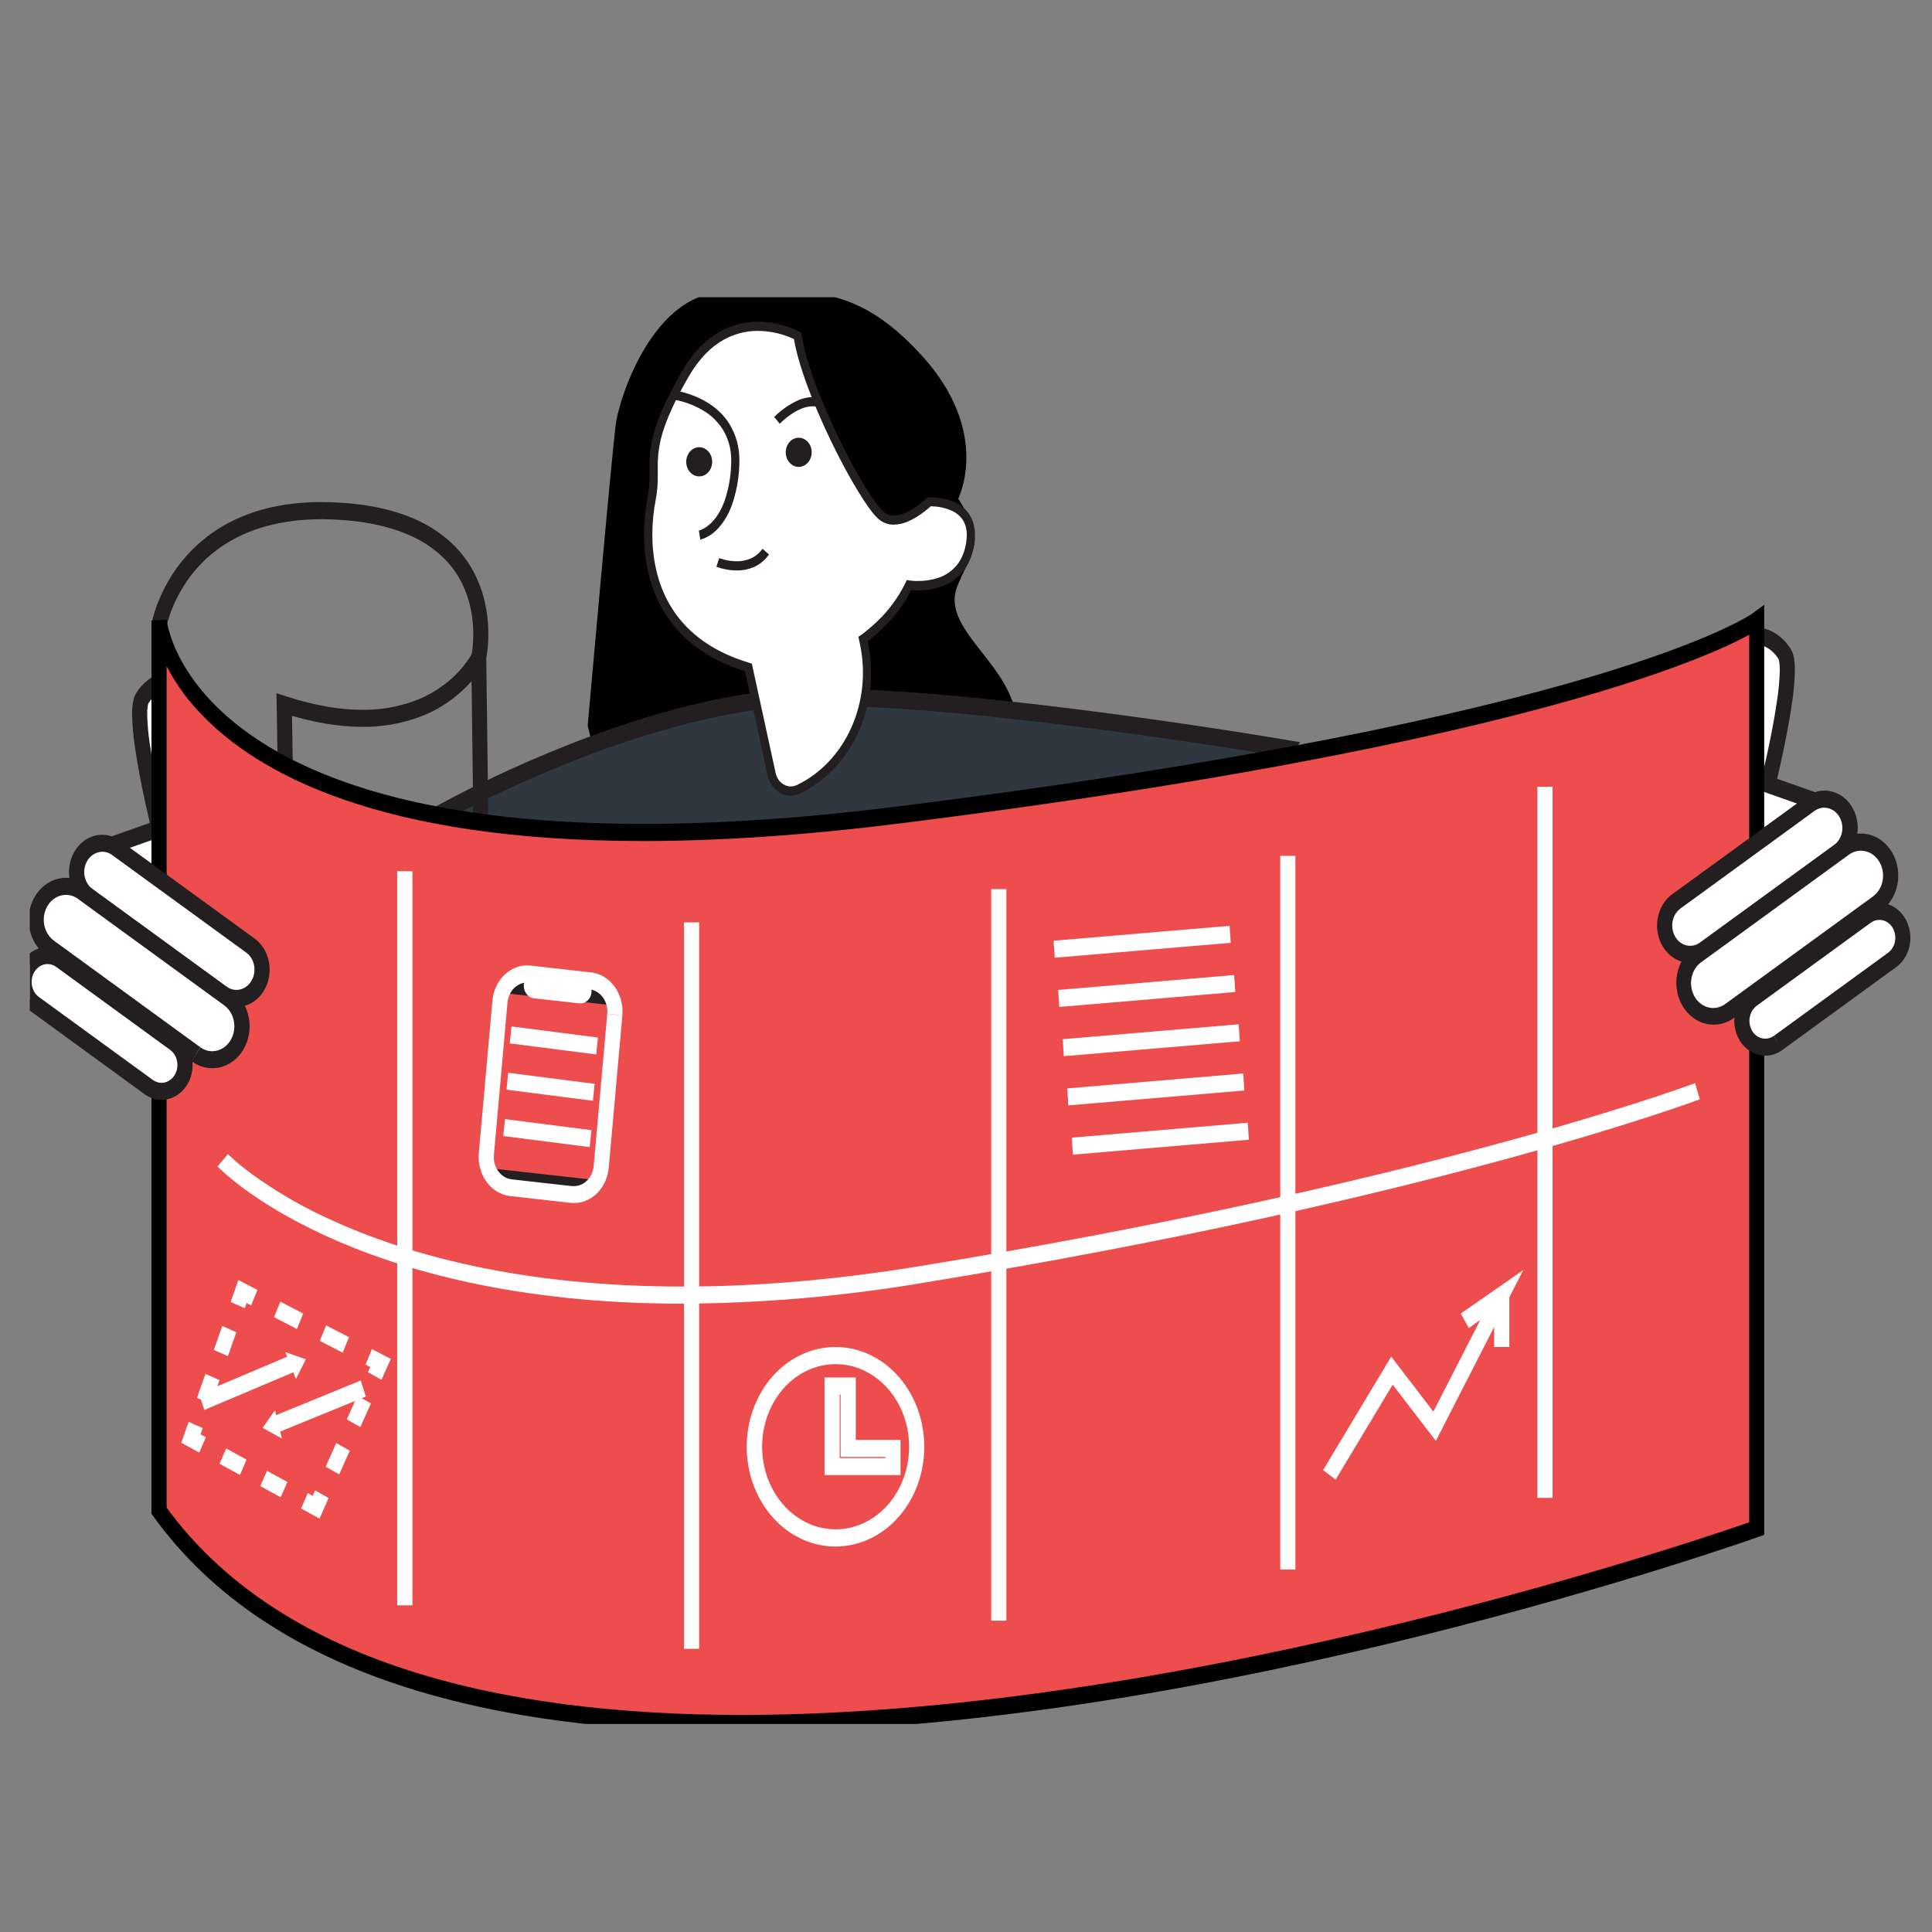 <svg width="130" height="130" viewBox="0 0 130 130" fill="none" xmlns="http://www.w3.org/2000/svg">
<rect x="0" y="0" width="130" height="130" fill="#808080" stroke="none"/>
<g clip-path="url(#clip0_2179_2090)">
<path d="M68.256 65.148C68.256 65.148 73.042 63.738 72.369 57.642C71.695 51.546 70.097 56.218 70.716 52.643C71.336 49.069 69.184 50.063 68.071 47.061C66.958 44.06 63.372 41.974 64.428 39.414C65.485 36.855 66.363 36.502 64.477 33.548C64.477 33.548 66.757 29.094 62 23.895C57.243 18.696 53.886 19.728 48.923 19.649C43.959 19.57 41.698 26.746 41.447 28.452C41.197 30.158 39.546 48.823 39.546 48.823L42.931 62.858L68.256 65.148Z" fill="black"/>
<path d="M29.632 54.738C29.632 54.738 43.414 46.992 54.593 46.906C65.772 46.819 86.444 50.344 86.444 50.344L76.49 62.134H37.132L29.632 54.738Z" fill="#2F3841"/>
<path d="M29.632 54.738L29.859 55.25H29.868C32.618 53.762 35.439 52.446 38.318 51.307C40.906 50.265 43.545 49.393 46.223 48.696C49.02 47.982 51.896 47.503 54.596 47.484H55.001C57.794 47.484 61.157 47.698 64.624 48.019C69.826 48.511 75.259 49.229 79.4 49.834C81.469 50.135 83.211 50.408 84.436 50.605L85.862 50.836L86.238 50.9L86.368 50.921L86.444 50.354L86.075 49.96L76.272 61.567H37.327L29.969 54.309L29.632 54.741L29.859 55.253L29.632 54.741L29.296 55.172L36.943 62.714H76.716L87.497 49.942L86.521 49.778C86.521 49.778 81.469 48.916 75.012 48.054C71.78 47.623 68.198 47.192 64.713 46.868C61.228 46.544 57.843 46.328 55.005 46.328H54.593C51.748 46.351 48.757 46.858 45.866 47.602C41.532 48.72 37.425 50.372 34.396 51.746C31.367 53.12 29.411 54.218 29.411 54.223L28.733 54.605L29.303 55.168L29.632 54.738Z" fill="#231F20"/>
<path d="M10.701 42.082L11.201 42.19L10.937 42.133L11.201 42.192L10.937 42.134L11.201 42.193C11.201 42.193 11.201 42.165 11.217 42.111C11.335 41.605 11.502 41.114 11.712 40.648C12.371 39.169 13.365 37.912 14.594 37.003C16.14 35.846 18.382 34.938 21.655 34.936C22.13 34.936 22.627 34.956 23.146 34.997C25.126 35.151 26.654 35.571 27.831 36.143C28.6 36.502 29.311 37.003 29.933 37.625C30.639 38.338 31.173 39.239 31.488 40.245C31.728 41.025 31.849 41.846 31.846 42.671C31.847 43.025 31.825 43.379 31.781 43.729C31.765 43.855 31.749 43.953 31.737 44.017L31.724 44.088V44.102L31.927 44.158L31.724 44.101L31.927 44.157L31.724 44.099L31.708 44.171L31.854 55.645L31.108 61.366L31.612 61.449L31.779 60.907H31.766C28.185 59.427 24.729 57.588 21.44 55.412C18.921 53.708 16.428 51.692 14.536 49.426C13.624 48.362 12.844 47.165 12.219 45.866C11.648 44.683 11.304 43.378 11.209 42.036L10.701 42.075L11.201 42.183L10.701 42.075L10.191 42.115C10.298 43.639 10.691 45.121 11.345 46.462C12.477 48.859 14.304 51.004 16.397 52.895C19.538 55.731 23.29 57.993 26.261 59.555C29.231 61.117 31.422 61.973 31.434 61.978L32.017 62.208L32.865 55.71L32.719 44.219L32.209 44.227L32.703 44.366C32.812 43.804 32.864 43.23 32.859 42.655C32.861 41.821 32.755 40.99 32.543 40.191C32.343 39.447 32.044 38.742 31.654 38.101C31.02 37.062 30.07 36.079 28.698 35.318C27.326 34.556 25.538 34.024 23.208 33.844C22.667 33.804 22.147 33.783 21.648 33.782C19.179 33.782 17.216 34.273 15.675 35.036C14.64 35.534 13.687 36.223 12.854 37.073C11.953 37.995 11.224 39.108 10.707 40.348C10.483 40.865 10.313 41.41 10.2 41.971L10.187 42.043V42.118L10.701 42.082Z" fill="#231F20"/>
<path d="M31.766 43.957L31.947 44.065L31.766 43.955L31.947 44.063L31.766 43.953C31.766 43.963 31.294 44.92 30.146 45.866C29.456 46.429 28.692 46.868 27.881 47.166C26.752 47.575 25.571 47.776 24.384 47.761C22.948 47.761 21.253 47.507 19.266 46.858L18.602 46.642L18.734 54.53L19.754 54.508L19.635 47.399L19.125 47.408L18.979 47.96C21.047 48.633 22.838 48.907 24.381 48.907C25.695 48.923 27.003 48.695 28.251 48.234C29.523 47.765 30.683 46.979 31.645 45.933C32.043 45.51 32.387 45.026 32.665 44.495L31.766 43.955V43.957Z" fill="#231F20"/>
<path d="M7.512 56.878L10.701 55.754C10.701 55.754 8.807 48.181 9.578 46.976C10.348 45.771 11.395 45.771 11.395 45.771L15.295 57.647L12.844 60.714L7.512 56.878Z" fill="white"/>
<path d="M7.512 56.878L7.665 57.425L11.325 56.134L11.192 55.599C11.192 55.599 11.192 55.581 11.177 55.541C11.107 55.257 10.786 53.93 10.484 52.399C10.338 51.633 10.193 50.816 10.08 50.054C9.978 49.396 9.919 48.73 9.904 48.062C9.902 47.877 9.913 47.692 9.939 47.51C9.947 47.458 9.959 47.406 9.974 47.356C9.978 47.343 9.983 47.33 9.989 47.318V47.31H9.978L9.987 47.318H9.977L9.986 47.327C10.122 47.109 10.289 46.917 10.479 46.758C10.678 46.595 10.902 46.477 11.139 46.408C11.206 46.388 11.274 46.374 11.342 46.365H11.389V46.105V46.339V46.079V45.766L10.911 45.964L14.699 57.516L12.743 59.964L7.776 56.39L7.502 56.873L7.655 57.42L7.502 56.873L7.226 57.356L12.924 61.449L15.869 57.764L11.75 45.193H11.394C11.12 45.205 10.85 45.268 10.595 45.38C10.341 45.487 10.102 45.633 9.884 45.812C9.605 46.042 9.362 46.321 9.162 46.639C9.101 46.74 9.052 46.85 9.017 46.966C8.966 47.134 8.932 47.308 8.915 47.484C8.896 47.676 8.886 47.869 8.887 48.062C8.905 48.844 8.976 49.623 9.098 50.394C9.286 51.672 9.563 53.046 9.795 54.104C10.026 55.162 10.211 55.905 10.213 55.905L10.704 55.751L10.551 55.204L6.319 56.696L7.239 57.351L7.512 56.878Z" fill="#231F20"/>
<path d="M122.141 53.904L118.953 52.781C118.953 52.781 120.847 45.208 120.075 44.002C119.303 42.797 118.258 42.797 118.258 42.797L114.358 54.674L116.808 57.74L122.141 53.904Z" fill="white"/>
<path d="M122.141 53.904L122.286 53.357L119.104 52.234L118.959 52.781L119.45 52.935C119.45 52.935 119.779 51.613 120.108 49.987C120.273 49.169 120.438 48.278 120.563 47.425C120.686 46.655 120.757 45.875 120.774 45.093C120.777 44.84 120.76 44.588 120.723 44.338C120.705 44.223 120.679 44.11 120.644 43.999C120.61 43.883 120.561 43.773 120.499 43.672C120.299 43.354 120.056 43.075 119.778 42.845C119.472 42.593 119.126 42.41 118.758 42.308C118.596 42.259 118.429 42.231 118.261 42.226H117.903L113.774 54.801L116.718 58.487L123.337 53.727L122.294 53.359L122.148 53.906L121.874 53.423L116.906 56.997L114.951 54.549L118.739 42.997L118.261 42.799V43.002V43.372V43.002V43.372C118.434 43.387 118.603 43.434 118.762 43.51C119.129 43.682 119.444 43.969 119.67 44.337H119.678H119.67H119.678H119.67C119.699 44.404 119.717 44.477 119.725 44.551C119.749 44.729 119.76 44.91 119.759 45.09C119.741 45.809 119.675 46.526 119.56 47.235C119.381 48.465 119.107 49.819 118.88 50.858C118.766 51.379 118.664 51.823 118.589 52.136C118.552 52.291 118.522 52.416 118.501 52.499L118.478 52.596V52.627L118.344 53.162L122.005 54.453L122.151 53.906L121.877 53.423L122.141 53.904Z" fill="#231F20"/>
<path d="M10.701 41.754C10.701 41.754 12.331 60.86 60.443 54.836C108.554 48.812 118.201 41.754 118.201 41.754V102.855C118.201 102.855 33.365 133.147 10.701 101.65V41.754Z" fill="#ED4D4D"/>
<path d="M10.701 41.754L10.193 41.808C10.193 41.866 10.289 42.83 10.921 44.242C11.573 45.642 12.435 46.905 13.469 47.977C15.389 50.019 18.422 52.175 23.171 53.816C27.919 55.456 34.406 56.59 43.26 56.59C48.222 56.59 53.93 56.234 60.499 55.412C84.572 52.398 99.034 49.123 107.5 46.591C115.966 44.06 118.417 42.285 118.484 42.236L118.207 41.756H117.699V102.855H118.208L118.054 102.308L117.949 102.346C116.867 102.726 107.478 105.991 94.547 109.157C81.615 112.324 65.134 115.394 49.897 115.394C41.721 115.394 33.904 114.51 27.193 112.298C23.842 111.193 20.759 109.757 18.048 107.939C15.337 106.122 12.993 103.924 11.097 101.29L10.701 101.65H11.211V41.754H10.701L10.193 41.808L10.701 41.754H10.191V101.848L10.303 102.012C12.285 104.764 14.726 107.048 17.525 108.925C21.725 111.741 26.73 113.641 32.227 114.843C37.724 116.044 43.716 116.542 49.897 116.542C65.748 116.542 82.851 113.254 96.001 109.971C109.151 106.688 118.344 103.405 118.354 103.402L118.71 103.276V40.698L117.923 41.275L118.034 41.468L117.924 41.275L118.035 41.468L117.926 41.275C117.916 41.283 115.449 43.043 107.036 45.542C98.622 48.041 84.237 51.281 60.387 54.266C53.851 55.085 48.18 55.437 43.261 55.437C35.459 55.437 29.549 54.549 25.081 53.23C21.73 52.239 19.187 51.004 17.263 49.721C14.372 47.792 12.867 45.753 12.073 44.211C11.767 43.625 11.522 43.001 11.345 42.352C11.3 42.185 11.262 42.016 11.233 41.844C11.223 41.787 11.217 41.746 11.214 41.72V41.695L11.11 41.707L11.214 41.695L11.11 41.707L11.214 41.695L10.944 41.727L11.214 41.695L10.944 41.727L11.214 41.695L10.732 41.749L11.214 41.697L10.732 41.751L11.214 41.699L10.194 41.754H10.701Z" fill="black"/>
<path d="M40.176 79.415C39.993 79.738 39.735 79.998 39.429 80.166C39.123 80.334 38.782 80.403 38.443 80.367L34.379 79.906C34.04 79.869 33.717 79.727 33.445 79.496C33.174 79.264 32.965 78.953 32.842 78.596L40.176 79.415Z" fill="#231F20"/>
<path d="M41.341 67.66L33.781 66.807C33.934 66.398 34.2 66.056 34.539 65.829C34.878 65.603 35.273 65.505 35.665 65.549L39.722 66.006C40.114 66.052 40.482 66.237 40.774 66.534C41.065 66.832 41.264 67.226 41.341 67.66Z" fill="#231F20"/>
<path d="M41.367 68.281L40.86 68.223L39.947 78.462C39.914 78.832 39.761 79.174 39.516 79.424C39.271 79.673 38.953 79.811 38.623 79.811C38.577 79.811 38.532 79.811 38.487 79.811L34.429 79.355C34.18 79.327 33.943 79.221 33.745 79.048C33.553 78.88 33.405 78.656 33.316 78.402C33.258 78.23 33.228 78.048 33.228 77.865C33.228 77.815 33.23 77.765 33.235 77.716V77.696L34.148 67.462C34.161 67.313 34.194 67.167 34.246 67.03C34.347 66.758 34.518 66.526 34.736 66.362C34.954 66.199 35.21 66.112 35.473 66.111C35.518 66.111 35.563 66.111 35.608 66.111L39.666 66.568C39.95 66.6 40.217 66.734 40.428 66.949C40.64 67.165 40.785 67.451 40.841 67.765L40.855 67.834L40.841 67.763C40.859 67.86 40.868 67.958 40.868 68.056C40.868 68.107 40.868 68.158 40.86 68.21L41.367 68.268L41.876 68.325C41.883 68.237 41.887 68.148 41.887 68.058C41.887 67.884 41.872 67.711 41.841 67.541C41.741 66.986 41.486 66.482 41.113 66.102C40.74 65.722 40.269 65.486 39.768 65.43L35.71 64.973C35.631 64.963 35.552 64.958 35.473 64.958C35.01 64.959 34.557 65.113 34.172 65.401C33.786 65.689 33.485 66.098 33.305 66.578C33.214 66.821 33.157 67.078 33.133 67.341L32.219 77.578C32.211 77.667 32.206 77.757 32.206 77.847C32.206 78.172 32.26 78.495 32.365 78.798C32.522 79.255 32.788 79.654 33.135 79.951C33.481 80.248 33.894 80.431 34.328 80.48L38.385 80.936C38.465 80.945 38.544 80.95 38.623 80.95C39.206 80.949 39.768 80.705 40.201 80.265C40.633 79.825 40.904 79.219 40.962 78.567L41.876 68.33L41.367 68.281Z" fill="white"/>
<path d="M39.045 66.943L35.967 66.596C35.936 66.593 35.907 66.582 35.88 66.566C35.853 66.55 35.83 66.528 35.81 66.502C35.791 66.475 35.777 66.445 35.768 66.412C35.759 66.379 35.757 66.345 35.76 66.311C35.767 66.242 35.797 66.18 35.844 66.136C35.892 66.093 35.952 66.072 36.013 66.078L39.093 66.425C39.152 66.435 39.205 66.47 39.242 66.523C39.278 66.576 39.295 66.643 39.289 66.709C39.283 66.776 39.255 66.837 39.209 66.88C39.164 66.924 39.106 66.946 39.047 66.943H39.045Z" fill="white"/>
<path d="M39.045 66.943L39.096 66.373L36.016 66.026L35.988 66.337L36.195 66.127C36.148 66.071 36.085 66.035 36.016 66.026L35.988 66.337L36.195 66.127L35.988 66.339H36.267C36.266 66.261 36.241 66.186 36.195 66.127L35.988 66.339H35.943L36.264 66.383C36.265 66.368 36.265 66.353 36.264 66.339H35.94L36.261 66.383V66.368L35.984 66.337L36.17 66.57C36.222 66.518 36.255 66.446 36.261 66.368L35.984 66.337L36.17 66.57L35.984 66.337V66.643C36.053 66.644 36.12 66.615 36.17 66.563L35.984 66.331L35.967 66.643H35.996V66.327L35.967 66.643L39.046 66.989L39.074 66.678L38.866 66.887C38.912 66.945 38.977 66.982 39.046 66.989L39.074 66.678L38.866 66.887L39.074 66.678H38.794C38.795 66.755 38.82 66.829 38.866 66.887L39.074 66.678H39.054L38.796 66.665V66.678H39.055L38.797 66.665H38.936L38.797 66.655H38.936L38.797 66.645L39.306 66.686L38.799 66.629L39.076 66.66L38.88 66.452C38.829 66.504 38.796 66.576 38.79 66.653L39.067 66.684L38.88 66.452L39.067 66.684V66.371C38.998 66.372 38.932 66.4 38.88 66.452L39.067 66.684L39.094 66.375H39.067V66.686L39.094 66.376L39.044 66.946L38.992 67.516C39.017 67.518 39.042 67.518 39.067 67.516C39.25 67.516 39.427 67.439 39.563 67.3C39.7 67.162 39.785 66.971 39.804 66.766V66.75C39.804 66.735 39.804 66.712 39.804 66.683C39.804 66.476 39.736 66.277 39.613 66.124C39.489 65.971 39.32 65.874 39.137 65.854L36.058 65.507H35.983C35.799 65.507 35.622 65.585 35.485 65.724C35.349 65.862 35.264 66.053 35.245 66.258L35.752 66.314L35.247 66.242C35.245 66.275 35.245 66.309 35.247 66.342C35.247 66.548 35.316 66.747 35.439 66.9C35.562 67.053 35.731 67.15 35.914 67.171L38.994 67.516L39.045 66.943Z" fill="white"/>
<path d="M26.73 58.622V108.018H27.75V58.622" fill="white"/>
<path d="M46.024 62.065V110.944H47.044V62.065" fill="white"/>
<path d="M66.697 59.827V109.051H67.717V59.827" fill="white"/>
<path d="M86.145 57.59V105.608H87.165V57.59" fill="white"/>
<path d="M103.449 52.943V100.788H104.469V52.943" fill="white"/>
<path d="M14.639 78.487C14.678 78.531 16.872 80.84 21.872 83.137C26.872 85.434 34.674 87.722 45.924 87.722C51.331 87.693 56.728 87.226 62.074 86.325C96.562 80.697 114.355 73.977 114.377 73.968L114.056 72.88L114.007 72.898C112.959 73.288 95.274 79.749 61.927 85.19C55.942 86.173 50.624 86.569 45.924 86.569C34.797 86.569 27.13 84.314 22.259 82.076C20.408 81.246 18.632 80.219 16.955 79.009C16.392 78.593 15.982 78.249 15.717 78.012C15.584 77.892 15.487 77.801 15.426 77.74L15.357 77.671L15.341 77.657L15.133 77.896L15.337 77.653L15.133 77.896L15.337 77.653L14.637 78.487H14.639Z" fill="white"/>
<path d="M34.301 70.206L40.117 70.953L40.232 69.813L34.418 69.068" fill="white"/>
<path d="M34.083 73.322L39.897 74.069L40.012 72.929L34.198 72.184" fill="white"/>
<path d="M33.863 76.44L39.677 77.185L39.794 76.047L33.978 75.3" fill="white"/>
<path d="M70.972 64.443L82.813 63.439L82.737 62.296L70.894 63.3" fill="white"/>
<path d="M71.277 67.755L83.119 66.751L83.042 65.608L71.2 66.612" fill="white"/>
<path d="M71.582 71.068L83.425 70.064L83.348 68.921L71.505 69.925" fill="white"/>
<path d="M71.888 74.38L83.729 73.376L83.652 72.233L71.811 73.237" fill="white"/>
<path d="M72.192 77.693L84.036 76.689L83.958 75.546L72.117 76.55" fill="white"/>
<path d="M89.872 99.561L93.711 93.17L96.616 96.957L102.496 85.464L98.293 88.383L98.829 89.358L99.603 88.821L96.448 94.984L93.612 91.285L89.027 98.92L89.872 99.561Z" fill="white"/>
<path d="M100.539 87.142V90.635H101.559V87.142" fill="white"/>
<path d="M61.675 97.347H61.171C61.171 98.632 60.774 99.878 60.049 100.872C59.323 101.866 58.313 102.546 57.191 102.797C56.069 103.048 54.904 102.854 53.895 102.247C52.886 101.641 52.096 100.661 51.658 99.473C51.22 98.285 51.163 96.963 51.495 95.733C51.827 94.503 52.528 93.44 53.479 92.725C54.431 92.011 55.573 91.69 56.711 91.816C57.85 91.942 58.914 92.508 59.723 93.417C60.183 93.932 60.548 94.544 60.797 95.219C61.045 95.894 61.172 96.617 61.171 97.347H62.191C62.19 95.793 61.711 94.289 60.834 93.088C59.956 91.888 58.736 91.067 57.381 90.764C56.025 90.462 54.618 90.697 53.4 91.43C52.181 92.163 51.227 93.347 50.698 94.782C50.17 96.218 50.101 97.814 50.502 99.3C50.904 100.787 51.751 102.07 52.901 102.933C54.05 103.795 55.43 104.183 56.805 104.03C58.18 103.878 59.466 103.194 60.443 102.095C60.998 101.472 61.439 100.732 61.739 99.917C62.039 99.102 62.193 98.229 62.191 97.347H61.675Z" fill="white"/>
<path d="M55.99 93.26H55.48V99.254H60.595V96.888H57.584V92.686H55.48V93.26H55.99V93.833H56.564V98.034H59.576V98.108H56.5V93.26H55.99V93.833V93.26Z" fill="white"/>
<path d="M19.594 91.174L13.392 93.798L13.752 94.871L19.954 92.246" fill="white"/>
<path d="M24.27 92.893L18.374 95.302L18.723 96.379L24.619 93.97" fill="white"/>
<path d="M19.915 92.787L19.199 90.979L20.577 91.467L19.915 92.787Z" fill="white"/>
<path d="M18.506 94.887L18.966 96.795L17.671 96.078L18.506 94.887Z" fill="white"/>
<path d="M16.469 88.03L16.591 87.679L16.896 87.837L17.323 86.795L16.039 86.132L15.521 87.609L16.469 88.03Z" fill="white"/>
<path d="M21.517 90.222L23.058 91.018L23.484 89.977L21.944 89.181L21.517 90.222ZM18.437 88.629L19.977 89.425L20.404 88.383L18.863 87.588L18.437 88.629Z" fill="white"/>
<path d="M24.598 91.82L24.913 91.982L24.757 92.331L25.669 92.845L26.297 91.437L25.025 90.779L24.598 91.82Z" fill="white"/>
<path d="M22.626 97.1L21.915 98.691L22.825 99.205L23.536 97.614L22.626 97.1ZM24.046 93.918L23.335 95.51L24.247 96.024L24.958 94.432L24.046 93.918Z" fill="white"/>
<path d="M21.204 100.284L21.038 100.656L20.706 100.474L20.258 101.504L21.497 102.184L22.114 100.8L21.204 100.284Z" fill="white"/>
<path d="M16.59 98.216L15.219 97.465L14.772 98.495L16.143 99.246L16.59 98.216ZM19.335 99.719L17.965 98.968L17.517 99.998L18.887 100.749L19.335 99.719Z" fill="white"/>
<path d="M13.854 96.711L13.491 96.513L13.64 96.092L12.691 95.672L12.197 97.078L13.407 97.741L13.854 96.711Z" fill="white"/>
<path d="M15.337 91.254L15.903 89.643L14.954 89.222L14.388 90.833L15.337 91.254ZM14.205 94.48L14.771 92.867L13.822 92.446L13.255 94.059L14.205 94.48Z" fill="white"/>
<path d="M14.971 66.876L5.946 60.305C5.749 60.17 5.579 59.992 5.445 59.782C5.31 59.572 5.215 59.334 5.164 59.082C5.112 58.829 5.107 58.568 5.147 58.313C5.187 58.059 5.272 57.816 5.398 57.598C5.523 57.381 5.685 57.195 5.876 57.049C6.066 56.904 6.281 56.803 6.506 56.752C6.732 56.702 6.965 56.702 7.19 56.754C7.415 56.806 7.629 56.908 7.819 57.054L16.845 63.625C17.215 63.911 17.472 64.348 17.56 64.843C17.648 65.338 17.56 65.852 17.316 66.276C17.072 66.7 16.69 66.999 16.252 67.111C15.814 67.224 15.354 67.139 14.971 66.876Z" fill="white"/>
<path d="M14.971 66.876L15.248 66.396L6.222 59.823C6.049 59.699 5.908 59.525 5.812 59.321C5.717 59.123 5.667 58.903 5.666 58.679C5.666 58.416 5.733 58.159 5.861 57.939C5.973 57.744 6.127 57.585 6.308 57.477C6.485 57.371 6.681 57.315 6.881 57.313H6.986C7.183 57.333 7.372 57.407 7.538 57.528L16.571 64.099C16.741 64.222 16.882 64.392 16.979 64.592C17.075 64.792 17.125 65.017 17.124 65.245C17.124 65.509 17.055 65.768 16.925 65.988C16.813 66.182 16.66 66.341 16.479 66.45C16.288 66.564 16.073 66.618 15.856 66.608C15.64 66.597 15.43 66.523 15.248 66.391L14.971 66.871L14.696 67.357C15.033 67.603 15.422 67.742 15.824 67.76C16.225 67.777 16.623 67.673 16.976 67.457C17.329 67.242 17.624 66.923 17.829 66.535C18.034 66.147 18.143 65.704 18.143 65.253C18.144 64.834 18.051 64.421 17.873 64.053C17.695 63.684 17.437 63.373 17.123 63.146L8.09 56.573C7.784 56.351 7.434 56.216 7.07 56.18C7.005 56.18 6.941 56.17 6.877 56.17C6.504 56.17 6.137 56.275 5.809 56.475C5.482 56.675 5.204 56.965 5.002 57.316C4.842 57.593 4.732 57.902 4.679 58.227C4.626 58.551 4.63 58.883 4.691 59.206C4.753 59.528 4.87 59.834 5.036 60.105C5.203 60.377 5.415 60.609 5.662 60.788L14.694 67.359L14.971 66.876Z" fill="#231F20"/>
<path d="M13.191 70.94L3.347 63.773C3.114 63.619 2.911 63.414 2.75 63.17C2.59 62.926 2.475 62.648 2.413 62.352C2.35 62.057 2.342 61.751 2.387 61.452C2.433 61.152 2.532 60.867 2.679 60.612C2.825 60.357 3.016 60.138 3.24 59.968C3.464 59.798 3.716 59.681 3.981 59.624C4.247 59.566 4.519 59.57 4.783 59.634C5.047 59.698 5.297 59.822 5.517 59.997L15.362 67.164C15.798 67.493 16.102 68.001 16.208 68.58C16.314 69.159 16.213 69.761 15.927 70.256C15.641 70.752 15.194 71.101 14.681 71.229C14.168 71.357 13.63 71.253 13.185 70.94H13.191Z" fill="white"/>
<path d="M13.191 70.94L13.467 70.459L3.623 63.291C3.414 63.139 3.242 62.931 3.124 62.685C3.005 62.439 2.943 62.163 2.943 61.883C2.945 61.581 3.019 61.284 3.158 61.025C3.297 60.766 3.495 60.553 3.733 60.41C3.949 60.281 4.191 60.213 4.436 60.213C4.723 60.213 5.004 60.307 5.245 60.483L15.089 67.65C15.302 67.804 15.476 68.017 15.595 68.269C15.716 68.524 15.776 68.81 15.77 69.099C15.764 69.388 15.691 69.67 15.559 69.918C15.427 70.166 15.24 70.372 15.017 70.515C14.793 70.657 14.541 70.733 14.283 70.734C13.996 70.734 13.715 70.64 13.475 70.463L13.197 70.945L12.92 71.426C13.479 71.833 14.159 71.974 14.81 71.817C15.461 71.661 16.03 71.22 16.392 70.592C16.754 69.964 16.88 69.2 16.74 68.468C16.601 67.736 16.209 67.096 15.65 66.689L5.806 59.52C5.529 59.319 5.22 59.18 4.896 59.112C4.572 59.045 4.239 59.049 3.916 59.126C3.594 59.203 3.288 59.351 3.016 59.561C2.744 59.77 2.512 60.038 2.332 60.349C2.153 60.66 2.029 61.007 1.969 61.371C1.909 61.736 1.913 62.11 1.982 62.472C2.05 62.835 2.181 63.179 2.368 63.484C2.555 63.79 2.793 64.051 3.07 64.253L12.914 71.421L13.191 70.94Z" fill="#231F20"/>
<path d="M10.008 73.149L2.34 67.567C2.166 67.44 2.015 67.275 1.898 67.083C1.78 66.891 1.697 66.674 1.653 66.446C1.61 66.218 1.607 65.982 1.645 65.753C1.683 65.523 1.76 65.304 1.873 65.108C2.101 64.713 2.46 64.435 2.87 64.337C3.073 64.288 3.283 64.285 3.487 64.327C3.691 64.369 3.886 64.457 4.061 64.583L11.728 70.167C11.905 70.293 12.057 70.457 12.177 70.649C12.297 70.841 12.381 71.058 12.426 71.288C12.471 71.517 12.474 71.754 12.437 71.985C12.4 72.216 12.322 72.437 12.208 72.634C12.095 72.831 11.948 73 11.775 73.133C11.603 73.266 11.409 73.359 11.204 73.407C11 73.455 10.789 73.457 10.584 73.412C10.379 73.368 10.183 73.278 10.009 73.149H10.008Z" fill="white"/>
<path d="M10.008 73.149L10.284 72.667L2.617 67.085C2.466 66.976 2.343 66.826 2.258 66.65C2.172 66.473 2.128 66.275 2.129 66.073C2.127 65.841 2.187 65.613 2.3 65.418C2.399 65.247 2.535 65.107 2.695 65.011C2.851 64.918 3.025 64.87 3.201 64.87C3.408 64.87 3.61 64.937 3.784 65.063L11.451 70.647C11.604 70.758 11.729 70.91 11.814 71.091C11.896 71.266 11.939 71.461 11.939 71.659C11.939 71.876 11.886 72.09 11.786 72.276C11.686 72.463 11.543 72.616 11.373 72.718C11.204 72.82 11.014 72.869 10.823 72.86C10.632 72.851 10.446 72.784 10.286 72.667L10.009 73.147L9.732 73.629C9.963 73.797 10.22 73.912 10.491 73.969C10.761 74.025 11.038 74.021 11.307 73.956C11.576 73.892 11.831 73.769 12.057 73.593C12.283 73.418 12.477 73.195 12.626 72.935C12.775 72.676 12.878 72.386 12.928 72.082C12.977 71.779 12.973 71.467 12.915 71.165C12.858 70.863 12.748 70.577 12.591 70.323C12.435 70.069 12.236 69.852 12.005 69.684L4.337 64.102C3.999 63.855 3.605 63.724 3.202 63.724C2.859 63.724 2.521 63.819 2.217 63.999C1.904 64.187 1.639 64.461 1.447 64.796C1.297 65.055 1.194 65.344 1.144 65.648C1.094 65.951 1.098 66.263 1.155 66.565C1.213 66.867 1.323 67.153 1.479 67.407C1.635 67.661 1.834 67.878 2.064 68.045L9.732 73.629L10.008 73.149Z" fill="#231F20"/>
<path d="M114.682 63.902L123.714 57.331C124.037 57.096 124.28 56.746 124.406 56.338C124.531 55.929 124.531 55.485 124.406 55.077C124.281 54.668 124.038 54.318 123.716 54.083C123.394 53.847 123.011 53.739 122.627 53.776C122.347 53.805 122.077 53.91 121.841 54.081L112.808 60.652C112.438 60.938 112.181 61.374 112.093 61.87C112.005 62.365 112.092 62.879 112.337 63.302C112.581 63.726 112.963 64.026 113.401 64.138C113.839 64.25 114.298 64.165 114.682 63.902Z" fill="white"/>
<path d="M114.681 63.902L114.96 64.384L123.985 57.813C124.311 57.575 124.576 57.245 124.754 56.857C124.932 56.469 125.017 56.035 125 55.598C124.983 55.162 124.865 54.738 124.658 54.368C124.45 53.999 124.161 53.697 123.818 53.492C123.494 53.298 123.132 53.197 122.766 53.197C122.702 53.197 122.638 53.197 122.572 53.207C122.209 53.242 121.858 53.377 121.552 53.6L112.519 60.172C112.206 60.399 111.948 60.711 111.77 61.08C111.592 61.448 111.499 61.86 111.5 62.28C111.5 62.734 111.61 63.181 111.818 63.571C112.027 63.961 112.325 64.279 112.683 64.493C113.006 64.686 113.367 64.787 113.733 64.788C114.164 64.788 114.585 64.647 114.947 64.384L114.668 63.902L114.391 63.422C114.258 63.52 114.108 63.587 113.952 63.619C113.795 63.652 113.634 63.649 113.479 63.612C113.323 63.574 113.175 63.503 113.044 63.401C112.913 63.3 112.801 63.17 112.715 63.02C112.587 62.8 112.519 62.542 112.519 62.28C112.519 62.052 112.57 61.828 112.666 61.627C112.763 61.427 112.903 61.257 113.073 61.133L122.098 54.562C122.264 54.441 122.454 54.368 122.651 54.348C122.686 54.348 122.721 54.348 122.756 54.348C122.955 54.349 123.152 54.405 123.328 54.512C123.522 54.628 123.684 54.801 123.797 55.013C123.91 55.224 123.97 55.467 123.971 55.714C123.969 55.938 123.919 56.158 123.825 56.355C123.729 56.56 123.587 56.733 123.414 56.858L114.381 63.431L114.681 63.902Z" fill="#231F20"/>
<path d="M116.462 67.966L126.306 60.799C126.737 60.468 127.036 59.961 127.138 59.385C127.241 58.81 127.14 58.212 126.856 57.719C126.572 57.227 126.129 56.878 125.619 56.748C125.11 56.618 124.576 56.717 124.131 57.023L114.285 64.187C113.848 64.516 113.545 65.025 113.439 65.603C113.333 66.182 113.434 66.784 113.719 67.279C114.005 67.775 114.453 68.124 114.966 68.252C115.479 68.38 116.016 68.276 116.462 67.963V67.966Z" fill="white"/>
<path d="M116.462 67.966L116.738 68.448L126.586 61.279C127.144 60.872 127.537 60.232 127.676 59.501C127.815 58.769 127.69 58.005 127.328 57.376C126.966 56.748 126.396 56.307 125.745 56.151C125.094 55.994 124.414 56.135 123.855 56.542L114.011 63.711C113.723 63.906 113.472 64.164 113.275 64.47C113.077 64.776 112.936 65.124 112.86 65.492C112.784 65.861 112.775 66.243 112.833 66.615C112.892 66.988 113.016 67.344 113.199 67.661C113.382 67.979 113.62 68.251 113.898 68.464C114.177 68.676 114.491 68.823 114.821 68.896C115.151 68.969 115.491 68.966 115.82 68.889C116.15 68.811 116.462 68.66 116.738 68.445L116.462 67.963L116.185 67.482C116.021 67.622 115.834 67.723 115.635 67.778C115.435 67.833 115.227 67.842 115.025 67.802C114.822 67.763 114.629 67.677 114.457 67.55C114.286 67.423 114.139 67.258 114.027 67.064C113.915 66.87 113.84 66.653 113.806 66.425C113.773 66.197 113.781 65.964 113.832 65.74C113.882 65.516 113.973 65.306 114.099 65.123C114.225 64.941 114.383 64.789 114.563 64.678L124.407 57.511C124.648 57.335 124.929 57.241 125.216 57.241C125.461 57.242 125.703 57.309 125.92 57.438C126.157 57.581 126.356 57.793 126.495 58.053C126.634 58.312 126.708 58.609 126.709 58.911C126.709 59.187 126.649 59.459 126.535 59.702C126.415 59.953 126.241 60.165 126.029 60.32L116.185 67.487L116.462 67.966Z" fill="#231F20"/>
<path d="M119.645 70.175L127.314 64.593C127.489 64.466 127.639 64.302 127.757 64.11C127.875 63.918 127.958 63.701 128.001 63.473C128.045 63.245 128.048 63.009 128.01 62.78C127.972 62.55 127.895 62.331 127.782 62.136C127.669 61.94 127.523 61.771 127.352 61.638C127.181 61.506 126.989 61.412 126.785 61.364C126.582 61.315 126.373 61.312 126.169 61.354C125.964 61.396 125.77 61.483 125.595 61.61L117.928 67.194C117.58 67.452 117.338 67.854 117.253 68.312C117.168 68.771 117.247 69.248 117.474 69.641C117.7 70.034 118.055 70.31 118.462 70.41C118.869 70.51 119.295 70.426 119.647 70.175H119.645Z" fill="white"/>
<path d="M119.645 70.175L119.922 70.657L127.591 65.073C127.897 64.85 128.145 64.542 128.312 64.179C128.479 63.815 128.559 63.409 128.543 63C128.527 62.592 128.417 62.195 128.223 61.849C128.029 61.502 127.758 61.219 127.437 61.027C127.133 60.847 126.795 60.752 126.452 60.752C126.049 60.752 125.655 60.883 125.317 61.13L117.649 66.712C117.419 66.88 117.22 67.097 117.064 67.351C116.908 67.605 116.799 67.892 116.741 68.193C116.684 68.495 116.68 68.807 116.73 69.11C116.78 69.414 116.882 69.703 117.031 69.962C117.224 70.298 117.49 70.572 117.804 70.758C118.132 70.956 118.503 71.05 118.875 71.033C119.248 71.015 119.609 70.885 119.922 70.657L119.645 70.175L119.368 69.694C119.195 69.821 118.993 69.889 118.786 69.889C118.61 69.891 118.437 69.844 118.281 69.754C118.121 69.659 117.985 69.518 117.887 69.347C117.774 69.152 117.714 68.924 117.715 68.692C117.715 68.491 117.76 68.294 117.844 68.117C117.93 67.937 118.055 67.784 118.207 67.673L125.876 62.09C126.05 61.963 126.252 61.896 126.459 61.896C126.635 61.897 126.809 61.945 126.965 62.037C127.129 62.136 127.268 62.281 127.368 62.458C127.467 62.636 127.524 62.839 127.531 63.048C127.539 63.258 127.499 63.466 127.413 63.652C127.327 63.839 127.2 63.996 127.043 64.11L119.376 69.692L119.645 70.175Z" fill="#231F20"/>
<path d="M53.659 22.596C53.659 22.596 49.063 20.019 46.083 25.208C45.792 25.699 45.551 26.161 45.337 26.582C43.322 30.559 44.269 31.401 43.848 33.544C43.382 35.914 42.874 42.671 50.358 44.915L51.911 52.093C51.957 52.304 52.043 52.501 52.163 52.67C52.283 52.84 52.435 52.978 52.608 53.075C52.78 53.172 52.97 53.225 53.163 53.231C53.355 53.238 53.547 53.197 53.725 53.112C55.372 52.317 56.717 50.894 57.522 49.093C58.326 47.293 58.539 45.23 58.122 43.271L58.065 43.005C58.065 43.005 60.126 41.605 61.161 39.377C61.161 39.377 64.621 39.95 65.249 36.757C65.877 33.564 62.516 33.783 62.516 33.783C62.516 33.783 60.508 35.771 59.274 34.699C58.04 33.626 54.258 26.466 53.659 22.596Z" fill="white"/>
<path d="M53.659 22.596L53.783 22.318C52.909 21.876 51.962 21.646 51.003 21.645C50.102 21.639 49.212 21.873 48.407 22.33C47.51 22.842 46.622 23.697 45.853 25.04C45.562 25.541 45.315 26.002 45.098 26.43C44.451 27.705 44.1 28.676 43.911 29.48C43.757 30.137 43.685 30.815 43.698 31.494C43.698 31.678 43.698 31.853 43.698 32.028C43.708 32.515 43.667 33.001 43.577 33.477C43.419 34.293 43.339 35.125 43.338 35.959C43.338 37.505 43.621 39.385 44.641 41.104C45.661 42.824 47.409 44.356 50.286 45.214L50.358 44.915L50.09 44.988L51.643 52.165C51.728 52.565 51.934 52.92 52.225 53.169C52.506 53.411 52.85 53.543 53.205 53.544C53.422 53.544 53.636 53.493 53.835 53.397C55.545 52.576 56.94 51.102 57.775 49.235C58.609 47.368 58.828 45.23 58.394 43.199L58.337 42.933L58.068 43.005L58.213 43.271C58.636 42.97 59.037 42.633 59.412 42.262C60.223 41.494 60.901 40.565 61.411 39.521L61.166 39.377L61.126 39.685C61.341 39.715 61.558 39.729 61.775 39.727C62.488 39.739 63.195 39.576 63.846 39.248C64.238 39.038 64.585 38.737 64.865 38.365C65.191 37.919 65.415 37.391 65.518 36.826C65.573 36.557 65.602 36.283 65.603 36.007C65.615 35.497 65.475 34.998 65.206 34.587C65.029 34.33 64.806 34.116 64.552 33.959C64.209 33.751 63.837 33.61 63.452 33.543C63.186 33.491 62.917 33.465 62.647 33.464C62.558 33.464 62.501 33.464 62.501 33.464H62.406L62.335 33.536C62.096 33.763 61.84 33.966 61.572 34.145C61.349 34.296 61.115 34.423 60.872 34.525C60.639 34.626 60.393 34.682 60.144 34.689C59.893 34.696 59.648 34.607 59.449 34.437C59.254 34.251 59.078 34.043 58.921 33.816C58.433 33.12 57.981 32.393 57.569 31.637C56.741 30.14 55.993 28.59 55.33 26.993C54.656 25.356 54.124 23.749 53.936 22.524L53.913 22.37L53.787 22.3L53.663 22.578L53.391 22.631C53.547 23.638 53.902 24.828 54.364 26.07C55.085 27.966 55.926 29.801 56.882 31.561C57.319 32.38 57.756 33.102 58.132 33.68C58.321 33.968 58.499 34.221 58.662 34.428C58.798 34.608 58.948 34.772 59.111 34.92C59.407 35.175 59.771 35.31 60.144 35.303C60.468 35.295 60.789 35.223 61.091 35.09C61.492 34.914 61.873 34.684 62.226 34.404C62.517 34.178 62.699 33.998 62.705 33.993L62.521 33.759L62.537 34.07C62.537 34.07 62.584 34.07 62.651 34.07C63.143 34.07 63.629 34.178 64.085 34.386C64.352 34.508 64.586 34.705 64.766 34.957C64.963 35.26 65.063 35.628 65.051 36.002C65.049 36.23 65.025 36.458 64.979 36.68C64.895 37.147 64.71 37.585 64.442 37.954C64.091 38.404 63.63 38.728 63.117 38.886C62.679 39.028 62.225 39.098 61.77 39.094C61.595 39.094 61.451 39.094 61.35 39.076L61.236 39.062H61.209L61.199 39.139L61.209 39.062L61.199 39.139L61.209 39.062L61.014 39.03L60.923 39.226C60.444 40.201 59.809 41.068 59.051 41.785C58.736 42.092 58.454 42.331 58.251 42.491C58.149 42.572 58.068 42.632 58.012 42.673L57.948 42.719L57.934 42.73L57.76 42.848L57.864 43.339C58.267 45.227 58.063 47.215 57.288 48.951C56.513 50.686 55.216 52.057 53.627 52.82C53.496 52.884 53.356 52.917 53.213 52.917C52.981 52.916 52.755 52.83 52.571 52.671C52.382 52.508 52.248 52.277 52.192 52.016L50.589 44.653L50.431 44.605C47.663 43.773 46.044 42.334 45.103 40.751C44.161 39.167 43.894 37.414 43.894 35.951C43.896 35.162 43.974 34.374 44.125 33.603C44.223 33.083 44.268 32.552 44.259 32.02C44.259 31.84 44.259 31.663 44.259 31.486C44.246 30.863 44.309 30.241 44.446 29.637C44.619 28.899 44.95 27.979 45.579 26.734C45.79 26.318 46.034 25.868 46.318 25.375C47.046 24.114 47.85 23.343 48.659 22.881C49.386 22.47 50.189 22.259 51.003 22.266C51.619 22.27 52.23 22.373 52.82 22.572C53.047 22.649 53.229 22.726 53.353 22.783C53.414 22.811 53.462 22.834 53.499 22.85L53.532 22.868H53.541L53.563 22.816L53.541 22.868L53.563 22.816L53.541 22.868L53.663 22.59L53.391 22.642L53.659 22.596Z" fill="#231F20"/>
<path d="M47.11 36.315C47.591 36.182 48.028 35.898 48.37 35.496C48.748 35.065 49.045 34.553 49.245 33.991C49.539 33.155 49.708 32.27 49.743 31.372C49.743 31.252 49.752 31.134 49.752 31.021C49.768 30.112 49.523 29.221 49.052 28.481C48.42 27.499 47.498 26.962 46.74 26.654C46.296 26.471 45.835 26.342 45.366 26.271L45.307 26.888C46.011 27.001 46.692 27.25 47.32 27.625C47.832 27.925 48.276 28.351 48.62 28.873C49.013 29.501 49.217 30.253 49.202 31.021C49.202 31.123 49.202 31.226 49.194 31.332C49.162 32.161 49.008 32.978 48.738 33.751C48.401 34.65 47.96 35.131 47.607 35.4C47.471 35.504 47.324 35.589 47.17 35.655C47.13 35.672 47.089 35.686 47.048 35.697H47.02L47.039 35.806L47.023 35.696L47.042 35.804L47.026 35.694L47.119 36.308L47.11 36.315Z" fill="#231F20"/>
<path d="M52.473 28.506C52.699 28.279 52.943 28.076 53.202 27.898C53.428 27.741 53.667 27.608 53.916 27.502C54.161 27.397 54.422 27.342 54.685 27.338C54.785 27.338 54.885 27.349 54.983 27.371L55.097 26.764C54.962 26.732 54.823 26.716 54.685 26.716C54.351 26.723 54.021 26.796 53.71 26.933C53.118 27.201 52.571 27.581 52.093 28.057L52.469 28.514L52.473 28.506Z" fill="#231F20"/>
<path d="M48.205 38.137C48.646 38.3 49.108 38.384 49.573 38.386C49.953 38.391 50.331 38.319 50.689 38.173C51.103 37.999 51.467 37.7 51.742 37.31L51.305 36.924C51.093 37.227 50.811 37.457 50.489 37.59C50.194 37.711 49.882 37.77 49.568 37.766C49.285 37.764 49.004 37.727 48.728 37.657C48.62 37.63 48.534 37.603 48.474 37.582L48.409 37.559H48.392L48.205 38.137Z" fill="#231F20"/>
<path d="M47.9 31.291C47.862 31.48 47.775 31.652 47.65 31.786C47.525 31.92 47.367 32.009 47.197 32.042C47.028 32.075 46.853 32.052 46.695 31.974C46.537 31.895 46.403 31.766 46.31 31.603C46.218 31.44 46.17 31.249 46.173 31.055C46.177 30.861 46.231 30.673 46.329 30.514C46.428 30.355 46.566 30.232 46.726 30.16C46.887 30.089 47.062 30.073 47.231 30.114C47.344 30.141 47.451 30.194 47.546 30.268C47.641 30.342 47.722 30.436 47.784 30.546C47.846 30.655 47.889 30.777 47.908 30.905C47.928 31.033 47.925 31.165 47.9 31.291Z" fill="#231F20"/>
<path d="M54.596 30.653C54.558 30.842 54.471 31.014 54.346 31.148C54.221 31.281 54.063 31.37 53.893 31.403C53.723 31.437 53.548 31.413 53.391 31.334C53.233 31.256 53.099 31.127 53.006 30.963C52.914 30.8 52.866 30.609 52.87 30.415C52.873 30.221 52.928 30.033 53.026 29.874C53.125 29.715 53.263 29.592 53.424 29.521C53.584 29.45 53.76 29.434 53.929 29.475C54.042 29.503 54.148 29.555 54.243 29.629C54.338 29.704 54.419 29.798 54.481 29.908C54.543 30.017 54.585 30.139 54.605 30.267C54.624 30.395 54.622 30.526 54.596 30.653Z" fill="#231F20"/>
</g>
<defs>
<clipPath id="clip0_2179_2090">
<rect width="127" height="96" fill="white" transform="translate(2 20)"/>
</clipPath>
</defs>
</svg>
